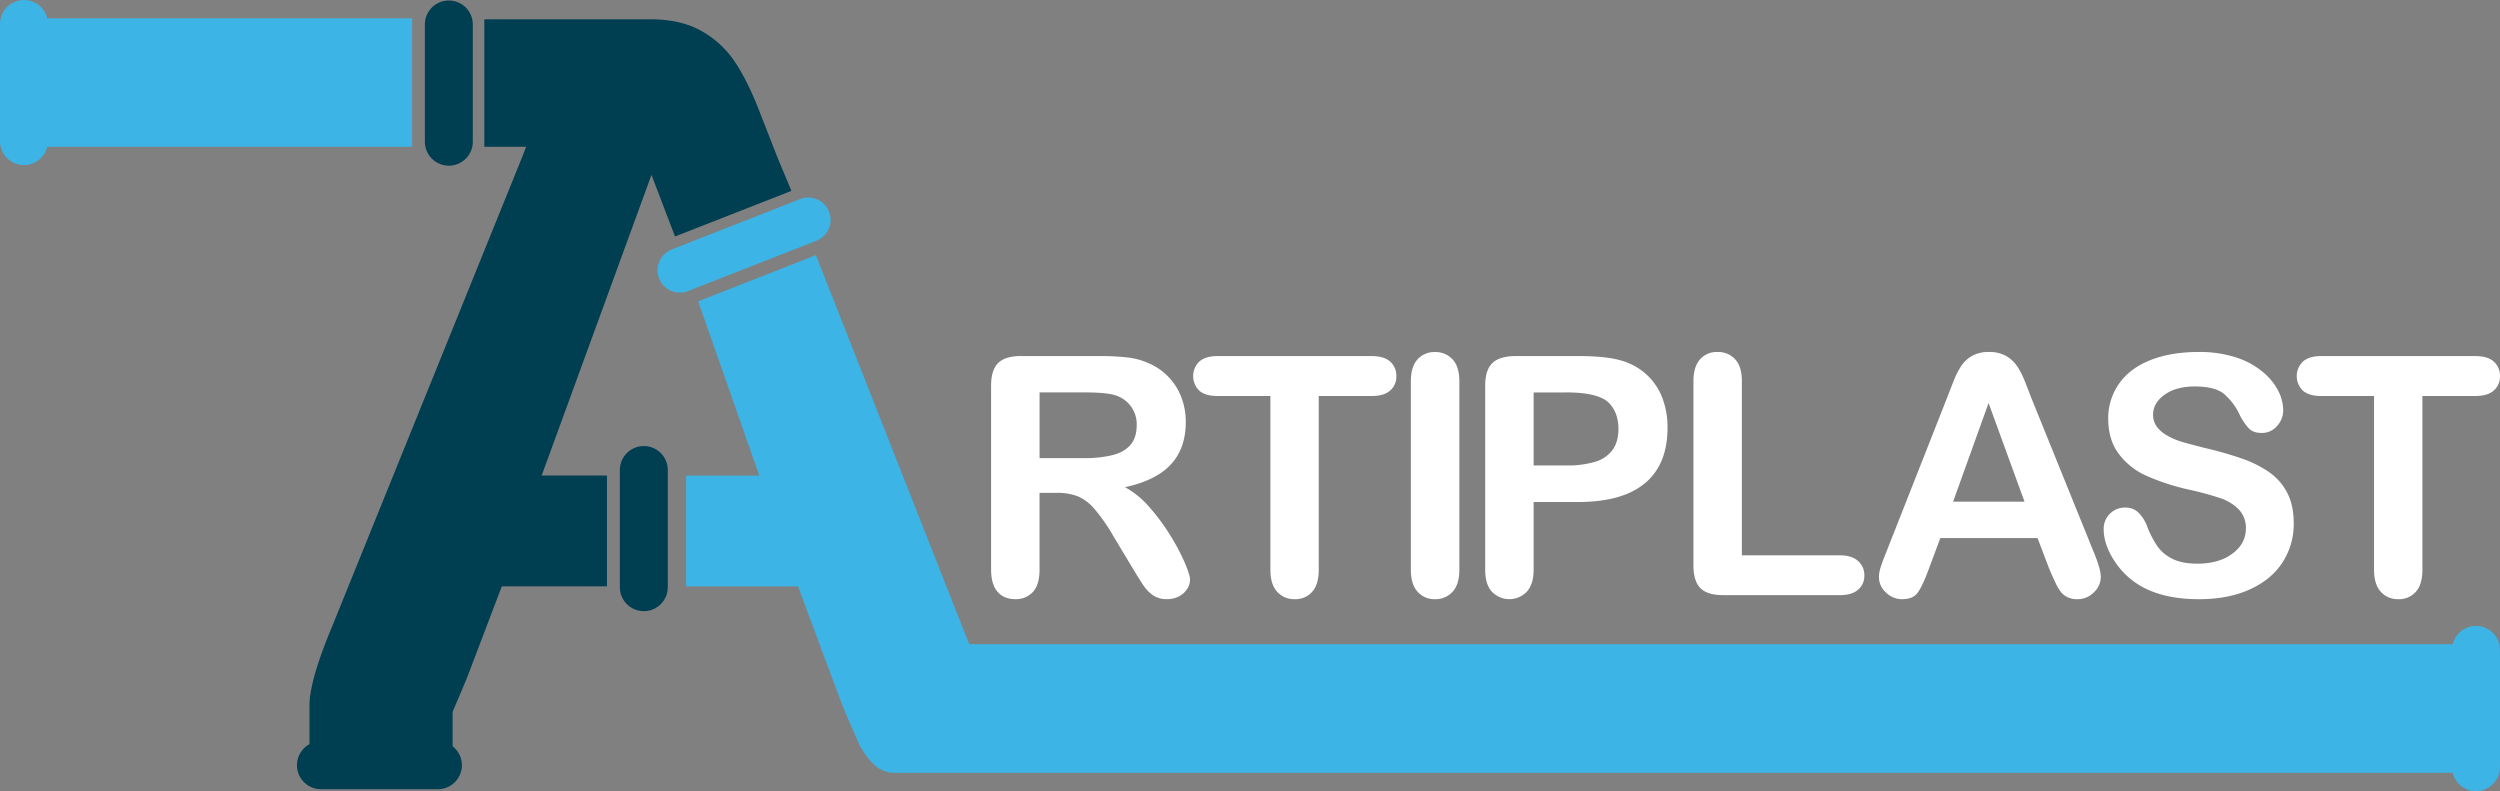<svg id="Capa_1" data-name="Capa 1" xmlns="http://www.w3.org/2000/svg" viewBox="0 0 1460.58 462.16"><rect x="0" y="0" width="1460.58" height="462.16" fill="#808080" stroke="none"/><defs><style>.cls-1{fill:#fff;}.cls-2{fill:#3cb4e5;}.cls-3{fill:#003e52;}</style></defs><title>1</title><path class="cls-1" d="M634.78,308h-9.9v44.88q0,8.85-3.91,13.05a13.31,13.31,0,0,1-10.19,4.19q-6.78,0-10.48-4.38t-3.72-12.86V245.42q0-9.15,4.1-13.25t13.24-4.09h46a139.74,139.74,0,0,1,16.29.81,41,41,0,0,1,12.19,3.28,35.43,35.43,0,0,1,11.63,7.91,34.62,34.62,0,0,1,7.66,12,39.77,39.77,0,0,1,2.63,14.43q0,15.63-8.82,25T674.8,304.68a51.77,51.77,0,0,1,14.38,11.81,119.78,119.78,0,0,1,12.25,16.62A123.32,123.32,0,0,1,709.81,349q3,7.1,3,9.76a9.94,9.94,0,0,1-1.76,5.48,12.43,12.43,0,0,1-4.81,4.29,15.29,15.29,0,0,1-7,1.57,13.72,13.72,0,0,1-8-2.24,21.36,21.36,0,0,1-5.58-5.67c-1.55-2.28-3.67-5.65-6.33-10.1l-11.34-18.86A104.19,104.19,0,0,0,657,317.44a27,27,0,0,0-9.77-7.43A33.63,33.63,0,0,0,634.78,308ZM651,249.32h-26.1v38.4h25.34A70.77,70.77,0,0,0,667.37,286c4.63-1.17,8.18-3.17,10.62-6s3.67-6.71,3.67-11.67a17.65,17.65,0,0,0-11.15-16.86Q665.56,249.32,651,249.32Z" transform="translate(-17.55 -20.06)"/><path class="cls-1" d="M818.85,251.42H788V352.89q0,8.76-3.9,13a13.12,13.12,0,0,1-10.1,4.24,13.27,13.27,0,0,1-10.24-4.29q-4-4.29-4-12.95V251.42H728.91q-7.24,0-10.76-3.19a11.85,11.85,0,0,1,.14-17q3.66-3.14,10.62-3.14h89.94q7.33,0,10.91,3.24a10.9,10.9,0,0,1,3.57,8.48,10.71,10.71,0,0,1-3.62,8.43Q826.08,251.43,818.85,251.42Z" transform="translate(-17.55 -20.06)"/><path class="cls-1" d="M841.81,352.89v-110q0-8.58,3.91-12.87a13,13,0,0,1,10.1-4.28,13.45,13.45,0,0,1,10.33,4.24q4,4.23,4,12.91v110q0,8.67-4,12.95a13.39,13.39,0,0,1-10.33,4.29,13,13,0,0,1-10.05-4.34Q841.81,361.45,841.81,352.89Z" transform="translate(-17.55 -20.06)"/><path class="cls-1" d="M939.46,313.35H913.55v39.54q0,8.48-4,12.86a14.1,14.1,0,0,1-20.39,0q-3.92-4.34-3.91-12.71V245.42q0-9.34,4.29-13.34t13.63-4h36.29q16.11,0,24.78,2.48a36.84,36.84,0,0,1,14.81,7.9A35.76,35.76,0,0,1,988.53,252a47.64,47.64,0,0,1,3.24,18q0,21.33-13.15,32.34T939.46,313.35Zm-6.85-64H913.55V292h19.06a56.75,56.75,0,0,0,16.71-2.1,19.45,19.45,0,0,0,10.25-6.86c2.35-3.17,3.52-7.34,3.52-12.48q0-9.24-5.43-15Q951.57,249.33,932.61,249.32Z" transform="translate(-17.55 -20.06)"/><path class="cls-1" d="M1035.21,242.85V344.5h57.36q6.86,0,10.53,3.34a10.86,10.86,0,0,1,3.66,8.38,10.54,10.54,0,0,1-3.62,8.33q-3.62,3.21-10.57,3.2h-68.31q-9.24,0-13.29-4.1t-4.05-13.24V242.85q0-8.58,3.86-12.87a13,13,0,0,1,10.14-4.28,13.46,13.46,0,0,1,10.34,4.24Q1035.22,234.17,1035.21,242.85Z" transform="translate(-17.55 -20.06)"/><path class="cls-1" d="M1214.61,351.93l-6.67-17.53h-56.78l-6.67,17.91q-3.9,10.49-6.67,14.15t-9,3.67a13.24,13.24,0,0,1-9.43-3.91,12,12,0,0,1-4.1-8.86,19.6,19.6,0,0,1,1-5.9q.94-3,3.14-8.48l35.73-90.7c1-2.61,2.23-5.73,3.67-9.39a47.18,47.18,0,0,1,4.57-9.1,18.61,18.61,0,0,1,6.38-5.85,19.5,19.5,0,0,1,9.77-2.24,19.73,19.73,0,0,1,9.86,2.24,19,19,0,0,1,6.38,5.76,40.59,40.59,0,0,1,4.1,7.57q1.67,4,4.24,10.82l36.49,90.13q4.29,10.27,4.28,14.95a12.35,12.35,0,0,1-4,8.91,13.28,13.28,0,0,1-9.76,4.05,12.71,12.71,0,0,1-5.72-1.19,11.7,11.7,0,0,1-4-3.24,29.49,29.49,0,0,1-3.47-6.29C1216.56,356.59,1215.5,354.09,1214.61,351.93Zm-56-38.77h41.73l-21-57.64Z" transform="translate(-17.55 -20.06)"/><path class="cls-1" d="M1357.62,325.83a41.06,41.06,0,0,1-6.53,22.77q-6.52,10.09-19.1,15.81t-29.82,5.72q-20.68,0-34.11-7.81a45.46,45.46,0,0,1-15.48-15q-6-9.37-6-18.24a12.35,12.35,0,0,1,12.67-12.48,10.79,10.79,0,0,1,7.58,2.85,22.75,22.75,0,0,1,5.29,8.48,56.21,56.21,0,0,0,5.76,11.15,23.21,23.21,0,0,0,8.72,7.38q5.61,2.91,14.77,2.91,12.57,0,20.43-5.86t7.86-14.62a15.44,15.44,0,0,0-4.24-11.29,27.27,27.27,0,0,0-11-6.62,185.85,185.85,0,0,0-18-4.86,131.43,131.43,0,0,1-25.21-8.25A40.62,40.62,0,0,1,1255.25,285q-6-8.14-6-20.24a34.81,34.81,0,0,1,6.29-20.49q6.29-9,18.2-13.76t28-4.81a69.18,69.18,0,0,1,22.24,3.19,47,47,0,0,1,15.58,8.48,35.2,35.2,0,0,1,9.05,11.1,25.51,25.51,0,0,1,2.86,11.33,13.37,13.37,0,0,1-3.58,9.1A11.37,11.37,0,0,1,1339,273q-4.86,0-7.38-2.43a32.33,32.33,0,0,1-5.48-7.95,36.15,36.15,0,0,0-9.15-12.34q-5.34-4.44-17.15-4.43-11,0-17.67,4.81t-6.72,11.58a11.7,11.7,0,0,0,2.29,7.24,19.21,19.21,0,0,0,6.29,5.24,42.48,42.48,0,0,0,8.09,3.43q4.1,1.23,13.53,3.62a212.12,212.12,0,0,1,21.39,6.09,65.33,65.33,0,0,1,16.29,8.1,33.32,33.32,0,0,1,10.48,12Q1357.61,315.25,1357.62,325.83Z" transform="translate(-17.55 -20.06)"/><path class="cls-1" d="M1463.65,251.42h-30.86V352.89q0,8.76-3.91,13a13.1,13.1,0,0,1-10.1,4.24,13.28,13.28,0,0,1-10.24-4.29q-4-4.29-4-12.95V251.42h-30.86q-7.24,0-10.77-3.19a11.85,11.85,0,0,1,.14-17q3.67-3.14,10.63-3.14h89.93q7.33,0,10.91,3.24a10.88,10.88,0,0,1,3.58,8.48,10.68,10.68,0,0,1-3.63,8.43Q1470.9,251.43,1463.65,251.42Z" transform="translate(-17.55 -20.06)"/><path class="cls-2" d="M494.53,160.7A13.06,13.06,0,0,0,485,136.38L410,165.8a13.06,13.06,0,1,0,9.53,24.32Z" transform="translate(-17.55 -20.06)"/><path class="cls-2" d="M1464.12,385.72a14,14,0,0,0-13.58,10.72H583.82c-1-2.42-2-5-3.06-7.68L494.21,169.11l-68.76,27,35.69,101.8H418.41v64.74h65.38l20.32,54.59c6.6,17.69,6.6,17.69,16,39,5.76,9.13,10.75,15.32,20.12,15.32h910.27a14,14,0,0,0,27.6-3.31V399.74A14,14,0,0,0,1464.12,385.72Z" transform="translate(-17.55 -20.06)"/><path class="cls-2" d="M258.35,30.77H45.15a14,14,0,0,0-27.6,3.31v68.46a14,14,0,0,0,27.6,3.3h213.2Z" transform="translate(-17.55 -20.06)"/><path class="cls-3" d="M393.69,280.66a14,14,0,0,0-14,14v68.46a14,14,0,0,0,28,0V294.67A14,14,0,0,0,393.69,280.66Z" transform="translate(-17.55 -20.06)"/><path class="cls-3" d="M279.77,116.84a14,14,0,0,0,14-14V34.36a14,14,0,0,0-28,0v68.47A14,14,0,0,0,279.77,116.84Z" transform="translate(-17.55 -20.06)"/><path class="cls-3" d="M471.88,112.34q-4.63-11.9-11.18-28.6T446.76,56a56.6,56.6,0,0,0-19.44-17.85q-11.7-6.63-28.74-6.8h-.53l-.5,0-.5,0H300.5v74.49h24.4l-2.26,5.92L211.44,386.43Q198.38,417.79,198.37,432v22.83A14,14,0,0,0,205,481.13h68.46A14,14,0,0,0,282,456.08V436.43a3.21,3.21,0,0,1,.27-1.27c3.09-7.1,5.81-13.49,8.12-19.11l20.33-53.43h61.43V297.88H334l64.17-175.67,13.74,36,68-26.65Z" transform="translate(-17.55 -20.06)"/></svg>